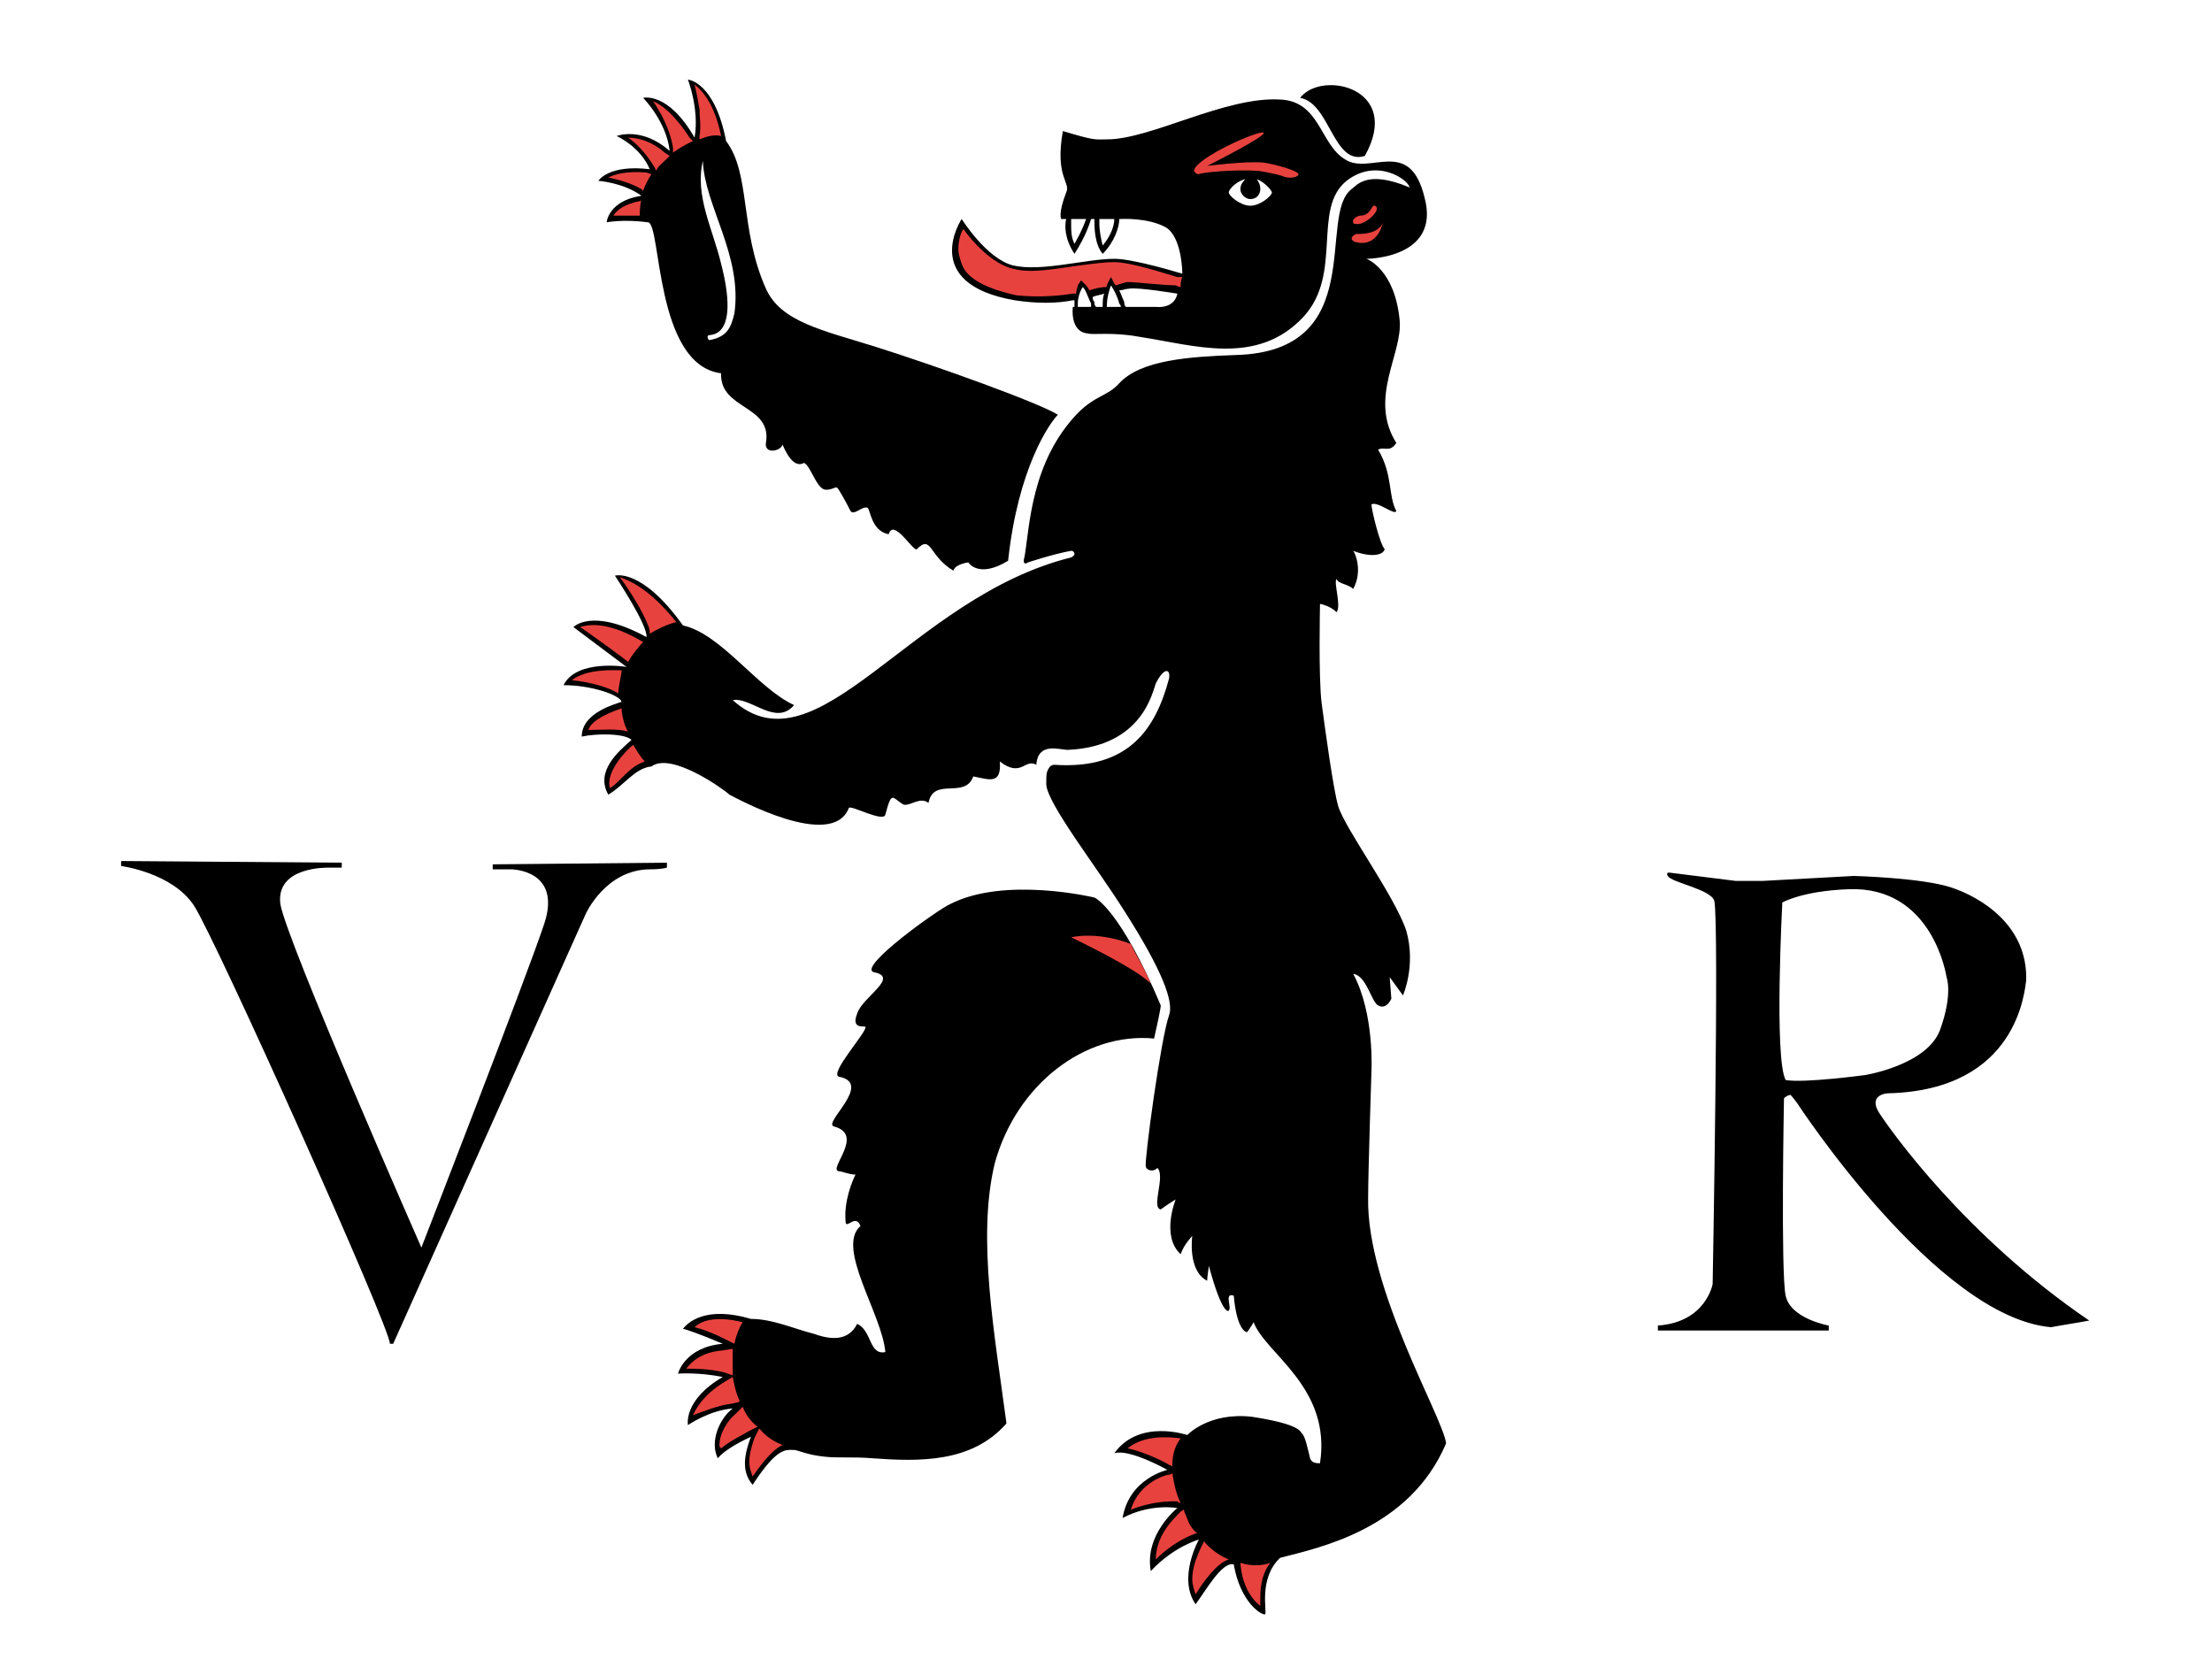 <?xml version="1.0"?>
<svg xmlns="http://www.w3.org/2000/svg" xmlns:xlink="http://www.w3.org/1999/xlink" version="1.1" width="480" height="360" viewBox="0 0 480 360">
<!-- Generated by Kreative Vexillo v1.0 -->
<style>
.black{fill:rgb(0,0,0);}
.red{fill:rgb(232,66,63);}
.white{fill:rgb(255,255,255);}
</style>
<defs>
<path id="e1" d="M 0.117 -0.441 C 0.13 -0.458 0.179 -0.447 0.156 -0.406 C 0.137 -0.4 0.135 -0.438 0.117 -0.441 Z M 0.205 0.37 C 0.183 0.422 0.128 0.433 0.105 0.439 C 0.092 0.451 0.097 0.471 0.096 0.473 C 0.094 0.474 0.081 0.466 0.077 0.443 C 0.07 0.441 0.06 0.459 0.054 0.467 C 0.043 0.451 0.056 0.428 0.056 0.428 S 0.041 0.432 0.027 0.447 C 0.023 0.425 0.043 0.409 0.043 0.409 S 0.027 0.406 0.01 0.415 C 0.014 0.391 0.037 0.386 0.037 0.386 S 0.014 0.373 0.005 0.376 C 0.02 0.355 0.049 0.365 0.049 0.365 S 0.062 0.351 0.088 0.354 C 0.114 0.358 0.117 0.362 0.118 0.364 C 0.12 0.365 0.122 0.375 0.123 0.379 C 0.124 0.382 0.127 0.382 0.129 0.382 C 0.136 0.336 0.096 0.316 0.089 0.297 C 0.086 0.302 0.085 0.303 0.085 0.303 S 0.079 0.303 0.077 0.281 C 0.071 0.279 0.076 0.288 0.074 0.29 C 0.073 0.291 0.069 0.289 0.062 0.263 C 0.061 0.27 0.061 0.271 0.061 0.272 C 0.049 0.266 0.052 0.245 0.052 0.245 S 0.047 0.25 0.045 0.256 C 0.033 0.245 0.042 0.223 0.042 0.223 S 0.037 0.226 0.033 0.229 C 0.027 0.228 0.036 0.209 0.031 0.204 C 0.028 0.207 0.024 0.205 0.024 0.203 C 0.023 0.2 0.033 0.126 0.038 0.112 C 0.041 0.104 0.034 0.085 0.011 0.049 C -0.006 0.022 -0.035 -0.015 -0.036 -0.027 C -0.036 -0.033 -0.036 -0.034 -0.035 -0.036 C -0.034 -0.038 -0.033 -0.039 -0.031 -0.039 C 0.014 -0.036 0.03 -0.061 0.038 -0.091 C 0.039 -0.097 0.035 -0.098 0.03 -0.088 C 0.028 -0.083 0.022 -0.05 -0.023 -0.048 C -0.028 -0.048 -0.041 -0.053 -0.042 -0.039 C -0.049 -0.043 -0.051 -0.031 -0.064 -0.041 C -0.063 -0.027 -0.07 -0.03 -0.08 -0.032 C -0.085 -0.018 -0.104 -0.032 -0.107 -0.016 C -0.112 -0.02 -0.118 -0.014 -0.122 -0.015 C -0.129 -0.019 -0.129 -0.024 -0.133 -0.009 C -0.134 -0.004 -0.154 -0.015 -0.155 -0.013 C -0.165 0.013 -0.223 -0.019 -0.227 -0.021 C -0.23 -0.024 -0.262 -0.047 -0.274 -0.038 C -0.284 -0.037 -0.29 -0.027 -0.3 -0.021 C -0.308 -0.035 -0.294 -0.047 -0.286 -0.054 C -0.29 -0.058 -0.307 -0.058 -0.316 -0.056 C -0.316 -0.071 -0.294 -0.076 -0.292 -0.077 C -0.293 -0.081 -0.31 -0.087 -0.327 -0.087 C -0.319 -0.103 -0.289 -0.098 -0.289 -0.098 L -0.321 -0.122 C -0.321 -0.122 -0.31 -0.134 -0.277 -0.116 C -0.276 -0.123 -0.296 -0.153 -0.296 -0.153 S -0.28 -0.158 -0.255 -0.123 C -0.232 -0.118 -0.21 -0.085 -0.188 -0.075 C -0.199 -0.062 -0.214 -0.08 -0.225 -0.078 C -0.174 -0.032 -0.118 -0.14 -0.021 -0.164 C -0.019 -0.165 -0.019 -0.166 -0.019 -0.166 S -0.019 -0.168 -0.021 -0.168 C -0.032 -0.166 -0.047 -0.161 -0.047 -0.161 S -0.051 -0.158 -0.049 -0.165 C -0.046 -0.183 -0.045 -0.222 -0.017 -0.251 C -0.006 -0.262 8.0000237E-4 -0.261 0.008 -0.269 C 0.021 -0.283 0.05 -0.285 0.078 -0.286 C 0.159 -0.288 0.127 -0.37 0.148 -0.386 C 0.151 -0.388 0.157 -0.398 0.183 -0.387 C 0.182 -0.392 0.163 -0.405 0.145 -0.391 C 0.124 -0.374 0.143 -0.335 0.119 -0.309 C 0.091 -0.279 0.053 -0.292 0.02 -0.297 C 0.004 -0.3 -0.008 -0.298 -0.011 -0.299 C -0.022 -0.3 -0.02 -0.315 -0.02 -0.315 S -0.02 -0.315 -0.019 -0.315 C -0.019 -0.316 -0.019 -0.316 -0.019 -0.317 C -0.019 -0.318 -0.019 -0.318 -0.019 -0.319 C -0.02 -0.319 -0.02 -0.319 -0.02 -0.319 C -0.03 -0.317 -0.042 -0.317 -0.055 -0.319 C -0.113 -0.329 -0.087 -0.368 -0.087 -0.368 S -0.072 -0.344 -0.056 -0.34 C -0.039 -0.336 -0.012 -0.344 0.005 -0.344 C 0.017 -0.344 0.046 -0.335 0.046 -0.335 S 0.046 -0.357 0.036 -0.363 C 0.025 -0.369 0.009 -0.368 0.009 -0.368 L 0.008 -0.368 C 0.008 -0.363 0.005 -0.354 -0.002 -0.347 C -0.007 -0.353 -0.007 -0.363 -0.007 -0.368 L -0.009 -0.368 C -0.01 -0.365 -0.012 -0.358 -0.019 -0.347 C -0.025 -0.356 -0.025 -0.364 -0.024 -0.368 L -0.027 -0.368 C -0.027 -0.368 -0.029 -0.371 -0.024 -0.384 C -0.021 -0.39 -0.031 -0.393 -0.026 -0.421 C -0.006 -0.415 -0.007 -0.416 7.000081E-4 -0.416 C 0.027 -0.416 0.072 -0.442 0.105 -0.44 C 0.129 -0.439 0.129 -0.413 0.144 -0.404 C 0.159 -0.394 0.183 -0.418 0.192 -0.381 C 0.202 -0.344 0.157 -0.344 0.157 -0.344 S 0.174 -0.338 0.177 -0.307 C 0.179 -0.287 0.158 -0.26 0.175 -0.233 C 0.171 -0.227 0.168 -0.231 0.164 -0.229 C 0.173 -0.214 0.17 -0.201 0.175 -0.192 C 0.174 -0.189 0.164 -0.198 0.16 -0.196 C 0.16 -0.193 0.165 -0.172 0.168 -0.169 C 0.167 -0.165 0.159 -0.164 0.149 -0.168 C 0.15 -0.167 0.155 -0.156 0.149 -0.145 C 0.146 -0.148 0.14 -0.148 0.139 -0.151 C 0.137 -0.149 0.142 -0.135 0.139 -0.131 C 0.135 -0.135 0.129 -0.136 0.129 -0.136 S 0.128 -0.091 0.13 -0.076 C 0.132 -0.061 0.137 -0.024 0.14 -0.014 C 0.144 -5.99985E-4 0.174 0.04 0.181 0.061 C 0.187 0.082 0.179 0.1 0.179 0.1 L 0.171 0.089 L 0.172 0.102 C 0.172 0.102 0.169 0.109 0.164 0.106 C 0.16 0.104 0.157 0.088 0.149 0.087 C 0.162 0.111 0.16 0.146 0.16 0.146 S 0.158 0.207 0.158 0.222 C 0.157 0.277 0.203 0.354 0.205 0.37 Z M -0.006 -0.315 C -0.005 -0.315 -0.003 -0.315 -0.002 -0.315 C -0.002 -0.318 -0.002 -0.321 -0.001 -0.323 C -0.004 -0.322 -0.006 -0.322 -0.008 -0.321 C -0.008 -0.32 -0.008 -0.319 -0.007 -0.318 C -0.007 -0.317 -0.007 -0.316 -0.006 -0.315 Z M 0.043 -0.323 C 0.043 -0.323 0.019 -0.327 0.014 -0.326 C 0.012 -0.326 0.01 -0.325 0.008 -0.325 C 0.009 -0.323 0.01 -0.32 0.011 -0.318 C 0.011 -0.317 0.011 -0.316 0.012 -0.315 C 0.021 -0.315 0.029 -0.315 0.03 -0.315 C 0.042 -0.314 0.043 -0.323 0.043 -0.323 Z M -0.301 -0.366 C -0.301 -0.366 -0.291 -0.368 -0.276 -0.366 C -0.268 -0.365 -0.272 -0.28 -0.232 -0.275 C -0.233 -0.253 -0.201 -0.256 -0.205 -0.233 C -0.206 -0.226 -0.196 -0.228 -0.195 -0.232 C -0.194 -0.23 -0.189 -0.217 -0.182 -0.221 C -0.178 -0.219 -0.175 -0.207 -0.17 -0.205 C -0.166 -0.204 -0.163 -0.207 -0.162 -0.206 C -0.161 -0.205 -0.157 -0.198 -0.154 -0.192 C -0.152 -0.189 -0.147 -0.195 -0.144 -0.194 C -0.142 -0.194 -0.142 -0.18 -0.131 -0.178 C -0.128 -0.188 -0.116 -0.167 -0.114 -0.169 C -0.105 -0.178 -0.107 -0.165 -0.092 -0.156 C -0.091 -0.16 -0.083 -0.161 -0.083 -0.161 S -0.077 -0.151 -0.059 -0.162 C -0.053 -0.218 -0.034 -0.245 -0.029 -0.25 C -0.04 -0.257 -0.101 -0.279 -0.139 -0.291 C -0.171 -0.301 -0.196 -0.306 -0.205 -0.326 C -0.221 -0.362 -0.214 -0.395 -0.229 -0.415 C -0.236 -0.451 -0.252 -0.452 -0.252 -0.452 S -0.245 -0.434 -0.248 -0.417 C -0.264 -0.445 -0.279 -0.441 -0.279 -0.441 S -0.265 -0.427 -0.263 -0.409 C -0.28 -0.424 -0.295 -0.418 -0.295 -0.418 S -0.281 -0.412 -0.275 -0.398 C -0.3 -0.401 -0.306 -0.391 -0.306 -0.391 S -0.291 -0.39 -0.28 -0.382 C -0.3 -0.379 -0.301 -0.366 -0.301 -0.366 Z M 0.029 0.126 C 0.031 0.117 0.033 0.108 0.033 0.106 C 0.008 0.047 -0.007 0.041 -0.007 0.041 S -0.061 0.028 -0.094 0.045 C -0.101 0.048 -0.15 0.083 -0.14 0.086 C -0.124 0.089 -0.147 0.101 -0.15 0.111 C -0.154 0.121 -0.145 0.118 -0.145 0.119 C -0.144 0.122 -0.167 0.147 -0.161 0.149 C -0.14 0.153 -0.171 0.177 -0.164 0.179 C -0.145 0.184 -0.168 0.205 -0.161 0.206 C -0.159 0.206 -0.155 0.208 -0.151 0.208 C -0.153 0.212 -0.158 0.224 -0.157 0.236 C -0.157 0.242 -0.151 0.231 -0.148 0.239 C -0.163 0.252 -0.135 0.292 -0.133 0.315 C -0.143 0.317 -0.141 0.302 -0.15 0.298 C -0.155 0.308 -0.165 0.308 -0.176 0.304 C -0.188 0.301 -0.201 0.295 -0.214 0.295 C -0.241 0.287 -0.252 0.297 -0.255 0.301 C -0.254 0.301 -0.245 0.304 -0.231 0.31 C -0.254 0.312 -0.258 0.328 -0.258 0.328 S -0.246 0.327 -0.231 0.33 C -0.255 0.344 -0.252 0.359 -0.252 0.359 S -0.239 0.35 -0.225 0.349 C -0.233 0.355 -0.239 0.369 -0.234 0.379 C -0.229 0.373 -0.218 0.368 -0.214 0.366 C -0.219 0.379 -0.219 0.388 -0.213 0.395 C -0.198 0.372 -0.193 0.374 -0.188 0.374 C -0.186 0.374 -0.18 0.377 -0.17 0.378 C -0.162 0.379 -0.152 0.378 -0.141 0.379 C -0.113 0.381 -0.081 0.382 -0.06 0.358 C -0.067 0.305 -0.078 0.246 -0.067 0.201 C -0.054 0.154 -0.013 0.122 0.029 0.126 Z"/>
<path id="e2" d="M -0.28 -0.386 C -0.287 -0.39 -0.295 -0.392 -0.3 -0.393 C -0.296 -0.395 -0.289 -0.397 -0.277 -0.396 L -0.274 -0.395 C -0.276 -0.392 -0.278 -0.388 -0.279 -0.385 L -0.28 -0.386 Z M -0.279 -0.113 C -0.299 -0.125 -0.311 -0.124 -0.317 -0.122 C -0.315 -0.121 -0.289 -0.102 -0.288 -0.101 C -0.286 -0.105 -0.281 -0.111 -0.279 -0.113 Z M -0.28 -0.379 C -0.291 -0.377 -0.295 -0.373 -0.297 -0.37 C -0.294 -0.37 -0.288 -0.37 -0.281 -0.37 C -0.281 -0.373 -0.281 -0.376 -0.28 -0.38 L -0.28 -0.379 Z M -0.292 -0.096 C -0.297 -0.096 -0.313 -0.097 -0.322 -0.09 C -0.312 -0.089 -0.3 -0.086 -0.294 -0.082 C -0.294 -0.086 -0.292 -0.093 -0.292 -0.096 Z M -0.299 -0.025 C -0.297 -0.026 -0.295 -0.028 -0.292 -0.031 C -0.288 -0.035 -0.284 -0.039 -0.278 -0.041 C -0.281 -0.044 -0.283 -0.048 -0.285 -0.051 C -0.288 -0.049 -0.302 -0.035 -0.299 -0.025 Z M -0.29 -0.063 C -0.291 -0.066 -0.292 -0.07 -0.292 -0.073 C -0.295 -0.072 -0.31 -0.067 -0.312 -0.06 C -0.305 -0.06 -0.294 -0.061 -0.288 -0.059 C -0.289 -0.06 -0.289 -0.061 -0.29 -0.063 Z M -0.293 -0.152 C -0.287 -0.144 -0.279 -0.131 -0.276 -0.123 C -0.275 -0.121 -0.275 -0.119 -0.275 -0.118 C -0.272 -0.12 -0.264 -0.124 -0.259 -0.125 C -0.275 -0.145 -0.287 -0.15 -0.293 -0.152 Z M -0.271 -0.397 C -0.271 -0.399 -0.267 -0.402 -0.264 -0.405 C -0.264 -0.405 -0.264 -0.405 -0.263 -0.406 L -0.266 -0.408 C -0.274 -0.415 -0.282 -0.417 -0.288 -0.417 C -0.278 -0.41 -0.272 -0.399 -0.271 -0.397 Z M 0.151 -0.365 C 0.156 -0.364 0.167 -0.374 0.162 -0.376 C 0.16 -0.377 0.16 -0.37 0.153 -0.37 C 0.152 -0.37 0.148 -0.368 0.149 -0.366 C 0.149 -0.365 0.15 -0.365 0.151 -0.365 Z M -0.245 -0.418 L -0.245 -0.416 C -0.24 -0.418 -0.236 -0.419 -0.232 -0.418 C -0.232 -0.418 -0.232 -0.418 -0.232 -0.418 C -0.236 -0.438 -0.244 -0.446 -0.248 -0.449 C -0.247 -0.445 -0.246 -0.44 -0.245 -0.434 C -0.245 -0.429 -0.244 -0.424 -0.245 -0.418 Z M -0.261 -0.408 C -0.257 -0.411 -0.253 -0.413 -0.249 -0.415 L -0.251 -0.417 C -0.26 -0.431 -0.268 -0.437 -0.273 -0.439 C -0.269 -0.433 -0.263 -0.423 -0.261 -0.411 L -0.261 -0.408 Z M -0.224 0.31 C -0.223 0.305 -0.221 0.3 -0.219 0.297 C -0.235 0.293 -0.244 0.296 -0.248 0.3 C -0.244 0.301 -0.238 0.303 -0.23 0.307 L -0.224 0.31 Z M 0.151 -0.359 C 0.151 -0.359 0.148 -0.358 0.148 -0.356 C 0.149 -0.354 0.151 -0.354 0.151 -0.354 S 0.163 -0.35 0.167 -0.366 C 0.164 -0.358 0.151 -0.359 0.151 -0.359 Z M 0.05 0.418 C 0.05 0.418 0.05 0.418 0.048 0.413 C 0.048 0.413 0.047 0.411 0.047 0.41 C 0.046 0.41 0.046 0.411 0.045 0.411 C 0.045 0.412 0.03 0.423 0.03 0.44 C 0.041 0.429 0.052 0.425 0.055 0.424 C 0.053 0.423 0.051 0.42 0.05 0.418 Z M 0.043 0.405 C 0.043 0.405 0.044 0.406 0.045 0.406 C 0.042 0.4 0.041 0.394 0.04 0.388 C 0.04 0.388 0.039 0.389 0.037 0.389 C 0.037 0.389 0.02 0.393 0.015 0.41 C 0.03 0.404 0.043 0.405 0.043 0.405 Z M 0.059 0.429 C 0.059 0.43 0.052 0.441 0.052 0.452 C 0.052 0.455 0.053 0.458 0.054 0.461 C 0.059 0.453 0.067 0.442 0.074 0.44 C 0.069 0.438 0.063 0.434 0.059 0.429 L 0.059 0.429 Z M 0.04 0.384 C 0.04 0.383 0.04 0.383 0.04 0.383 C 0.04 0.376 0.042 0.371 0.045 0.367 C 0.037 0.366 0.023 0.365 0.013 0.373 C 0.023 0.375 0.037 0.382 0.038 0.383 C 0.038 0.383 0.039 0.383 0.04 0.384 Z M 0.095 -0.402 C 0.084 -0.403 0.061 -0.4 0.061 -0.4 S 0.097 -0.418 0.095 -0.42 C 0.093 -0.422 0.054 -0.405 0.053 -0.397 C 0.053 -0.397 0.054 -0.395 0.056 -0.395 C 0.057 -0.396 0.077 -0.398 0.092 -0.397 C 0.098 -0.396 0.103 -0.395 0.106 -0.394 C 0.11 -0.392 0.116 -0.393 0.116 -0.395 C 0.116 -0.397 0.102 -0.401 0.095 -0.402 Z M 0.081 0.442 C 0.081 0.442 0.081 0.442 0.081 0.442 C 0.082 0.457 0.089 0.465 0.093 0.468 C 0.093 0.467 0.093 0.465 0.093 0.465 C 0.093 0.459 0.093 0.45 0.099 0.442 C 0.094 0.444 0.087 0.444 0.081 0.442 Z M -0.018 -0.323 C -0.018 -0.325 -0.017 -0.327 -0.017 -0.328 L -0.015 -0.331 L -0.013 -0.329 C -0.012 -0.328 -0.011 -0.327 -0.01 -0.325 C -0.007 -0.326 -0.003 -0.327 3.0000042E-4 -0.327 C 5.0000043E-4 -0.328 7.0000044E-4 -0.328 9.0000045E-4 -0.329 L 0.003 -0.333 L 0.005 -0.329 C 0.005 -0.329 0.005 -0.329 0.006 -0.328 C 0.009 -0.329 0.012 -0.33 0.013 -0.33 C 0.018 -0.33 0.035 -0.328 0.042 -0.328 C 0.042 -0.328 0.044 -0.327 0.045 -0.327 C 0.045 -0.329 0.045 -0.331 0.046 -0.333 C 0.045 -0.333 0.043 -0.333 0.043 -0.333 C 0.036 -0.335 0.015 -0.342 0.005 -0.342 C -9.999955E-4 -0.342 -0.008 -0.341 -0.016 -0.34 C -0.031 -0.338 -0.045 -0.335 -0.056 -0.338 C -0.069 -0.341 -0.081 -0.355 -0.086 -0.362 C -0.088 -0.359 -0.089 -0.354 -0.089 -0.35 C -0.089 -0.347 -0.088 -0.344 -0.087 -0.341 C -0.084 -0.332 -0.072 -0.326 -0.054 -0.322 C -0.044 -0.321 -0.033 -0.321 -0.02 -0.323 C -0.02 -0.323 -0.019 -0.323 -0.018 -0.323 Z M -0.221 0.345 C -0.221 0.345 -0.221 0.345 -0.221 0.344 C -0.223 0.34 -0.224 0.335 -0.225 0.33 L -0.23 0.333 C -0.243 0.341 -0.247 0.349 -0.249 0.353 C -0.243 0.351 -0.234 0.347 -0.225 0.346 L -0.221 0.345 Z M 0.027 0.093 C 0.023 0.083 0.017 0.074 0.015 0.069 C -0.006 0.061 -0.021 0.065 -0.021 0.065 S 0.019 0.084 0.027 0.093 Z M -0.219 0.348 L -0.223 0.352 C -0.228 0.356 -0.233 0.364 -0.233 0.371 C -0.233 0.372 -0.233 0.372 -0.232 0.373 C -0.226 0.368 -0.217 0.364 -0.216 0.363 L -0.21 0.36 C -0.214 0.357 -0.217 0.353 -0.219 0.348 Z M -0.225 0.329 C -0.225 0.323 -0.225 0.318 -0.225 0.313 L -0.231 0.314 C -0.244 0.315 -0.25 0.321 -0.253 0.325 C -0.248 0.325 -0.24 0.325 -0.231 0.327 L -0.225 0.329 Z M -0.212 0.367 C -0.214 0.373 -0.215 0.377 -0.215 0.381 C -0.215 0.385 -0.214 0.387 -0.213 0.39 C -0.204 0.377 -0.199 0.373 -0.195 0.371 C -0.2 0.369 -0.205 0.366 -0.209 0.361 L -0.212 0.367 Z"/>
<path id="e3" d="M -0.243 -0.403 C -0.242 -0.376 -0.219 -0.346 -0.224 -0.311 C -0.226 -0.303 -0.228 -0.297 -0.239 -0.295 C -0.24 -0.295 -0.241 -0.298 -0.239 -0.298 C -0.226 -0.299 -0.226 -0.318 -0.232 -0.341 C -0.237 -0.362 -0.248 -0.382 -0.243 -0.403 Z M 0.091 -0.392 C 0.092 -0.39 0.093 -0.389 0.093 -0.386 C 0.093 -0.383 0.091 -0.38 0.087 -0.38 C 0.084 -0.38 0.081 -0.383 0.081 -0.386 C 0.081 -0.389 0.083 -0.391 0.084 -0.392 C 0.079 -0.391 0.074 -0.386 0.074 -0.384 C 0.074 -0.382 0.081 -0.376 0.087 -0.376 C 0.093 -0.376 0.1 -0.382 0.1 -0.384 C 0.1 -0.385 0.096 -0.39 0.091 -0.392 Z M -0.021 -0.368 C -0.021 -0.367 -0.021 -0.365 -0.021 -0.364 C -0.021 -0.361 -0.021 -0.357 -0.019 -0.353 C -0.015 -0.36 -0.013 -0.365 -0.012 -0.368 C -0.015 -0.368 -0.018 -0.368 -0.021 -0.368 Z M -0.004 -0.368 C -0.004 -0.367 -0.004 -0.366 -0.004 -0.365 C -0.004 -0.361 -0.003 -0.356 -0.002 -0.352 C 0.003 -0.358 0.005 -0.364 0.005 -0.368 C 0.002 -0.368 -9.0E-4 -0.368 -0.004 -0.368 Z M -0.014 -0.327 C -0.016 -0.324 -0.017 -0.32 -0.017 -0.317 C -0.017 -0.316 -0.017 -0.316 -0.017 -0.315 C -0.015 -0.315 -0.012 -0.315 -0.009 -0.315 C -0.009 -0.316 -0.009 -0.316 -0.009 -0.317 C -0.011 -0.321 -0.012 -0.325 -0.014 -0.327 Z M 0.003 -0.328 C 0.002 -0.325 5.000001E-4 -0.321 5.000001E-4 -0.315 C 0.003 -0.315 0.006 -0.315 0.009 -0.315 C 0.009 -0.315 0.009 -0.316 0.008 -0.317 C 0.007 -0.321 0.005 -0.325 0.003 -0.328 Z"/>
<path id="r" d="M -5.0E-4 0.171 C -0.007 0.161 0.002 0.159 0.005 0.159 C 0.083 0.157 0.087 0.097 0.088 0.091 C 0.089 0.058 0.061 0.041 0.043 0.035 C 0.025 0.029 -0.016 0.028 -0.016 0.028 L -0.071 0.031 H -0.087 L -0.127 0.026 C -0.127 0.026 -0.128 0.026 -0.128 0.026 C -0.129 0.027 -0.128 0.028 -0.128 0.028 C -0.126 0.032 -0.102 0.036 -0.1 0.043 C -0.097 0.056 -0.101 0.274 -0.101 0.274 S -0.105 0.297 -0.134 0.299 C -0.134 0.299 -0.134 0.302 -0.134 0.302 H -0.031 L -0.031 0.299 C -0.031 0.299 -0.054 0.295 -0.057 0.281 C -0.06 0.267 -0.058 0.162 -0.058 0.162 S -0.056 0.16 -0.054 0.16 C -0.053 0.161 -0.05 0.165 -0.05 0.165 S 0.034 0.294 0.103 0.3 C 0.108 0.299 0.121 0.297 0.126 0.296 C 0.051 0.245 0.006 0.181 -5.0E-4 0.171 Z M -0.057 0.151 C -0.064 0.138 -0.059 0.044 -0.059 0.044 S -0.047 0.037 -0.019 0.036 C 0.032 0.034 0.04 0.089 0.04 0.089 S 0.044 0.099 0.036 0.121 C 0.028 0.142 -0.009 0.148 -0.009 0.148 S -0.046 0.153 -0.057 0.151 Z"/>
<path id="v" d="M 0.202 0.02 V 0.023 C 0.202 0.023 0.199 0.024 0.192 0.024 C 0.165 0.024 0.153 0.051 0.153 0.051 L 0.037 0.31 C 0.037 0.31 0.036 0.31 0.035 0.31 C 0.036 0.302 -0.07 0.066 -0.083 0.046 S -0.127 0.022 -0.127 0.022 V 0.019 L 0.006 0.02 V 0.023 H -0.002 C -0.002 0.023 -0.034 0.022 -0.031 0.045 C -0.027 0.068 0.054 0.252 0.054 0.252 S 0.117 0.09 0.128 0.057 C 0.139 0.024 0.108 0.024 0.108 0.024 H 0.097 V 0.021 L 0.202 0.02 Z"/>
</defs>
<g>
<rect x="0" y="0" width="480" height="360" class="white"/>
<use xlink:href="#e1" transform="translate(240 180) scale(360 360) rotate(0)" class="black"/>
<use xlink:href="#e2" transform="translate(240 180) scale(360 360) rotate(0)" class="red"/>
<use xlink:href="#e3" transform="translate(240 180) scale(360 360) rotate(0)" class="white"/>
<use xlink:href="#v" transform="translate(72 180) scale(360 360) rotate(0)" class="black"/>
<use xlink:href="#r" transform="translate(408 180) scale(360 360) rotate(0)" class="black"/>
</g>
</svg>
